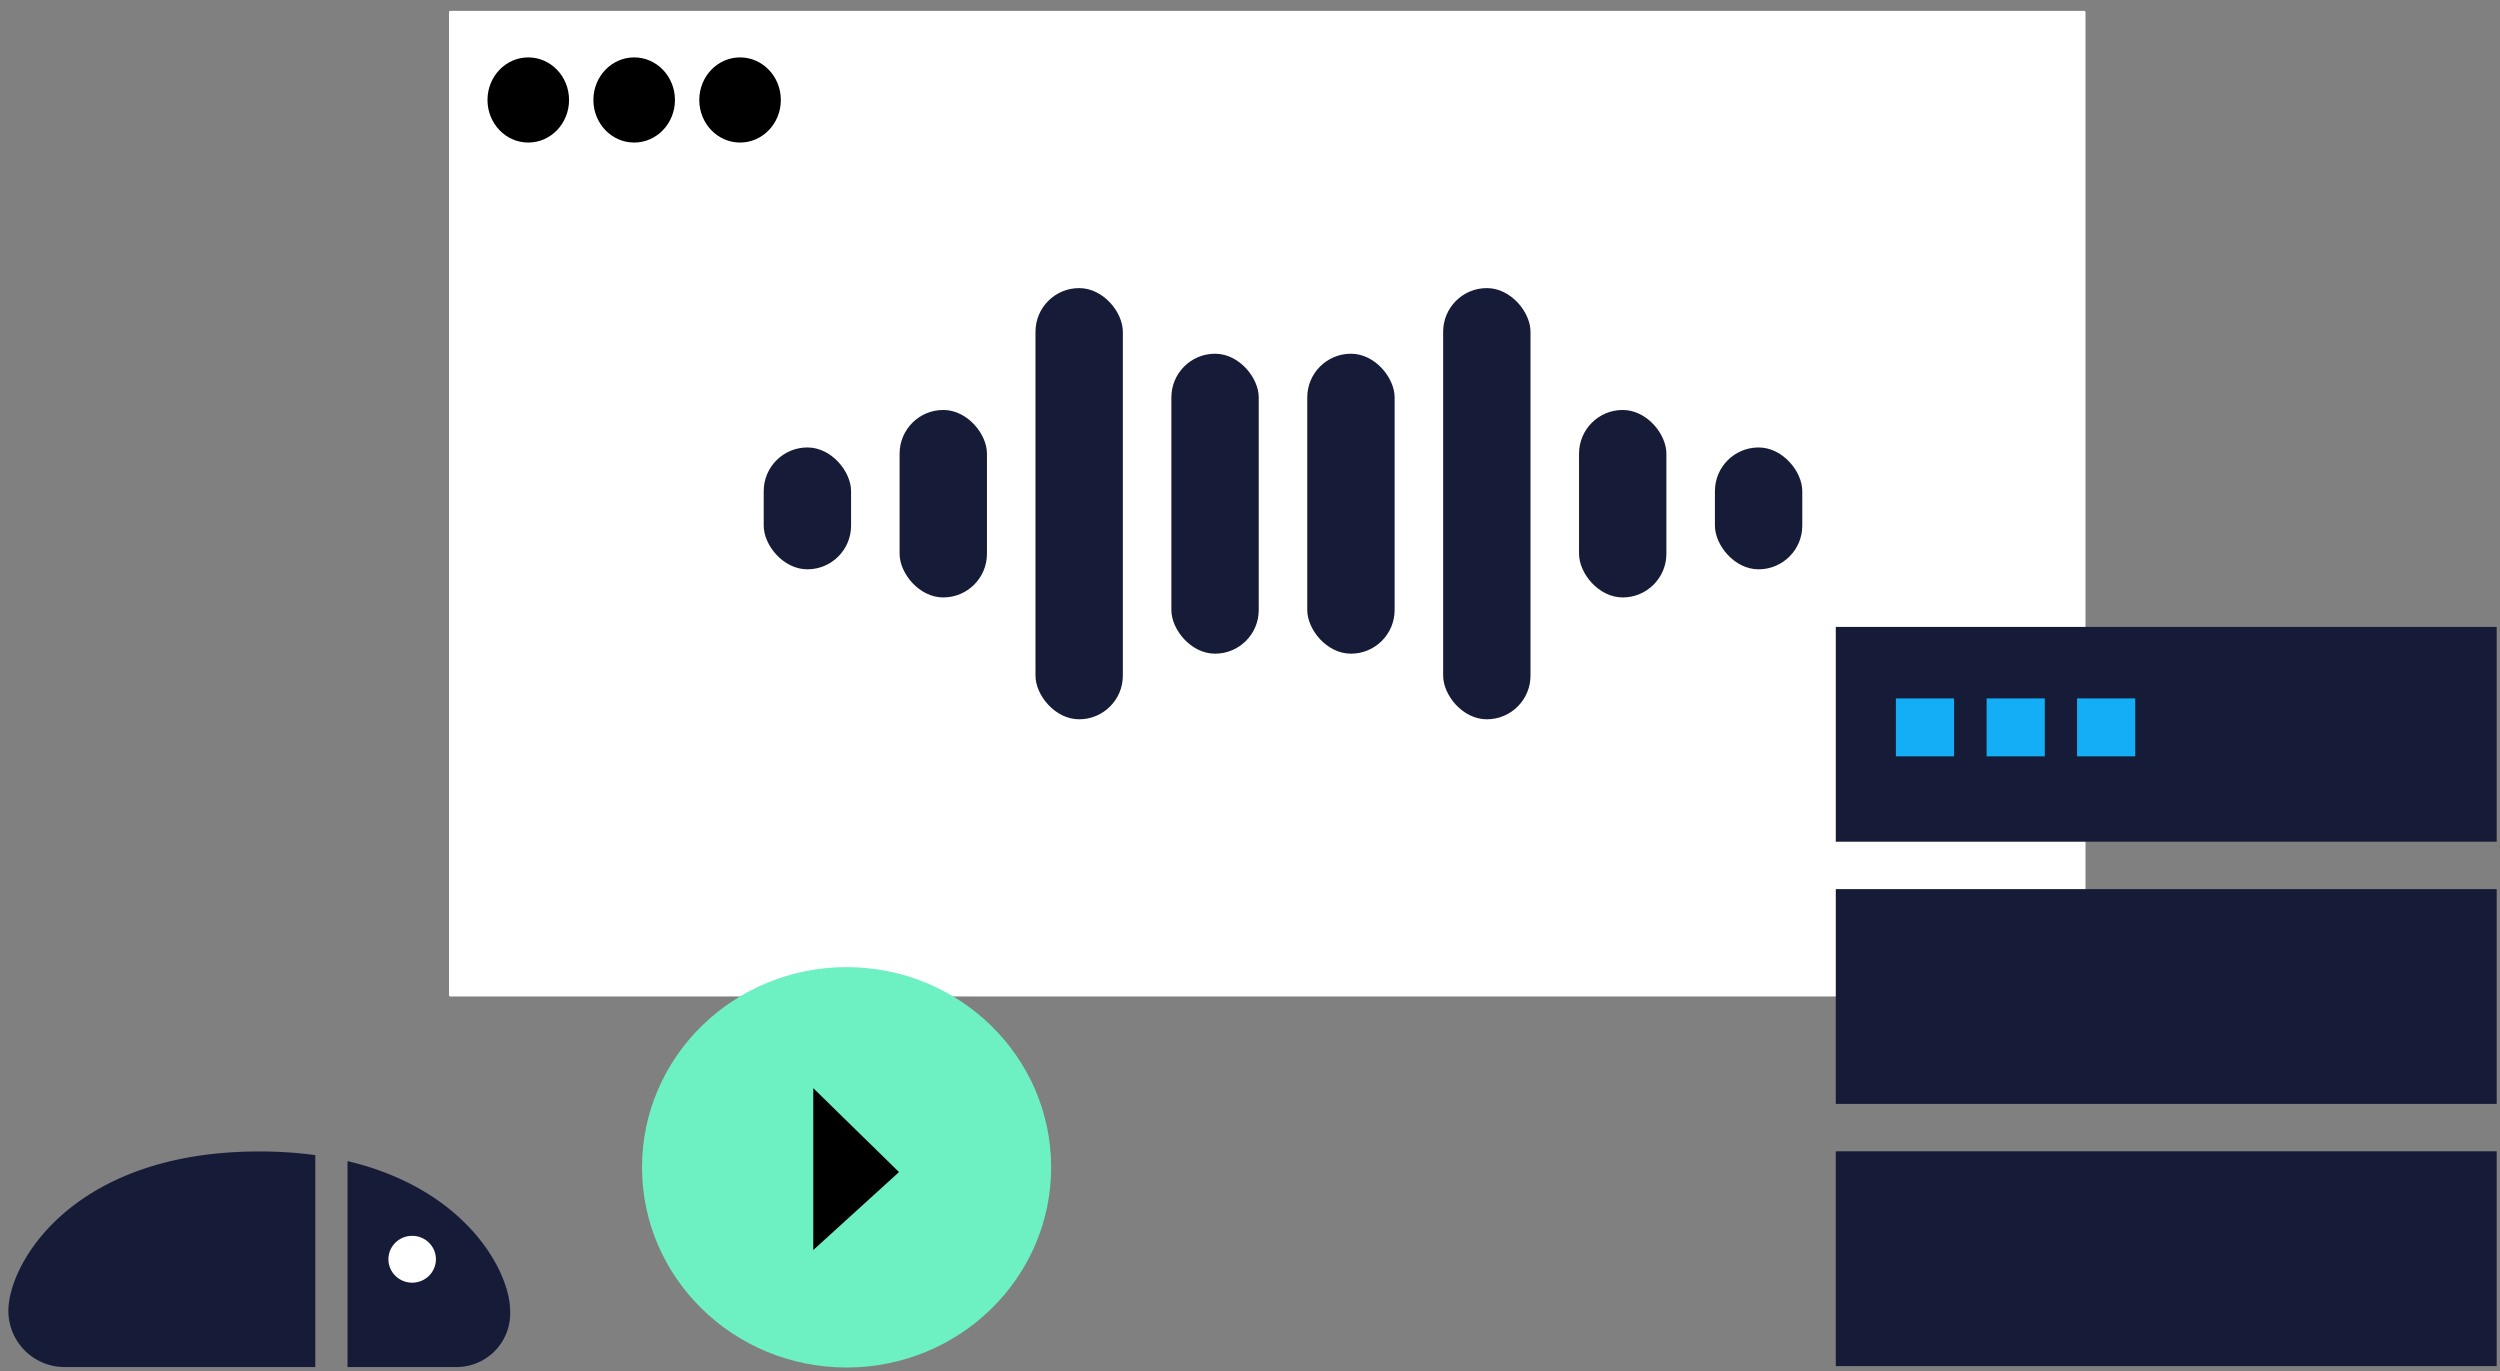 <svg width="217" height="119" xmlns="http://www.w3.org/2000/svg" xmlns:xlink="http://www.w3.org/1999/xlink"><rect width="100%" height="100%" fill="#808080" stroke="none"/><defs><path d="M26.641.319v18.395H4.881A4.882 4.882 0 0 1 0 13.832C0 9.727 5.555 0 21.777 0c1.742 0 3.362.113 4.864.319zm2.796.518c10.359 2.45 14.116 9.65 14.116 12.995a4.66 4.66 0 0 1-4.655 4.882h-9.461V.837z" id="a"/></defs><g fill="none" fill-rule="evenodd"><rect width="142.051" height="85.55" rx=".11" fill="#FFF" transform="translate(38.972 .946)"/><g fill="#000"><ellipse cx="3.54" cy="3.696" rx="3.54" ry="3.696" transform="translate(42.314 4.982)"/><ellipse cx="3.54" cy="3.696" rx="3.54" ry="3.696" transform="translate(51.506 4.982)"/><ellipse cx="3.54" cy="3.696" rx="3.54" ry="3.696" transform="translate(60.697 4.982)"/></g><g transform="translate(66.29 25.007)" fill="#161C38"><rect x="23.59" width="7.583" height="37.428" rx="3.791"/><rect x="35.385" y="5.696" width="7.583" height="26.037" rx="3.791"/><rect x="11.795" y="10.578" width="7.583" height="16.273" rx="3.791"/><rect x="70.77" y="10.578" width="7.583" height="16.273" rx="3.791"/><rect x="82.565" y="13.832" width="7.583" height="10.578" rx="3.791"/><rect y="13.832" width="7.583" height="10.578" rx="3.791"/><rect x="47.18" y="5.696" width="7.583" height="26.037" rx="3.791"/><rect x="58.975" width="7.583" height="37.428" rx="3.791"/></g><path d="M159.346 54.415h57.366V73.06h-57.366V54.415zm0 22.76h57.366v18.644h-57.366V77.174zm0 22.758h57.366v18.645h-57.366V99.933z" fill="#161C38"/><path fill="#13AEF6" d="M164.563 60.622h5.048v5.028h-5.048zM172.438 60.622h5.048v5.028h-5.048zM180.288 60.622h5.048v5.028h-5.048z"/><g transform="translate(55.727 83.946)"><ellipse fill="#6DF0C2" cx="17.756" cy="17.377" rx="17.756" ry="17.377"/><path fill="#000" d="M14.866 10.507l7.44 7.282-7.44 6.766"/></g><g transform="translate(.727 99.946)"><mask id="b" fill="#fff"><use xlink:href="#a"/></mask><use fill="#161C38" xlink:href="#a"/><ellipse fill="#FFF" mask="url(#b)" cx="35.049" cy="9.357" rx="2.062" ry="2.034"/></g></g></svg>